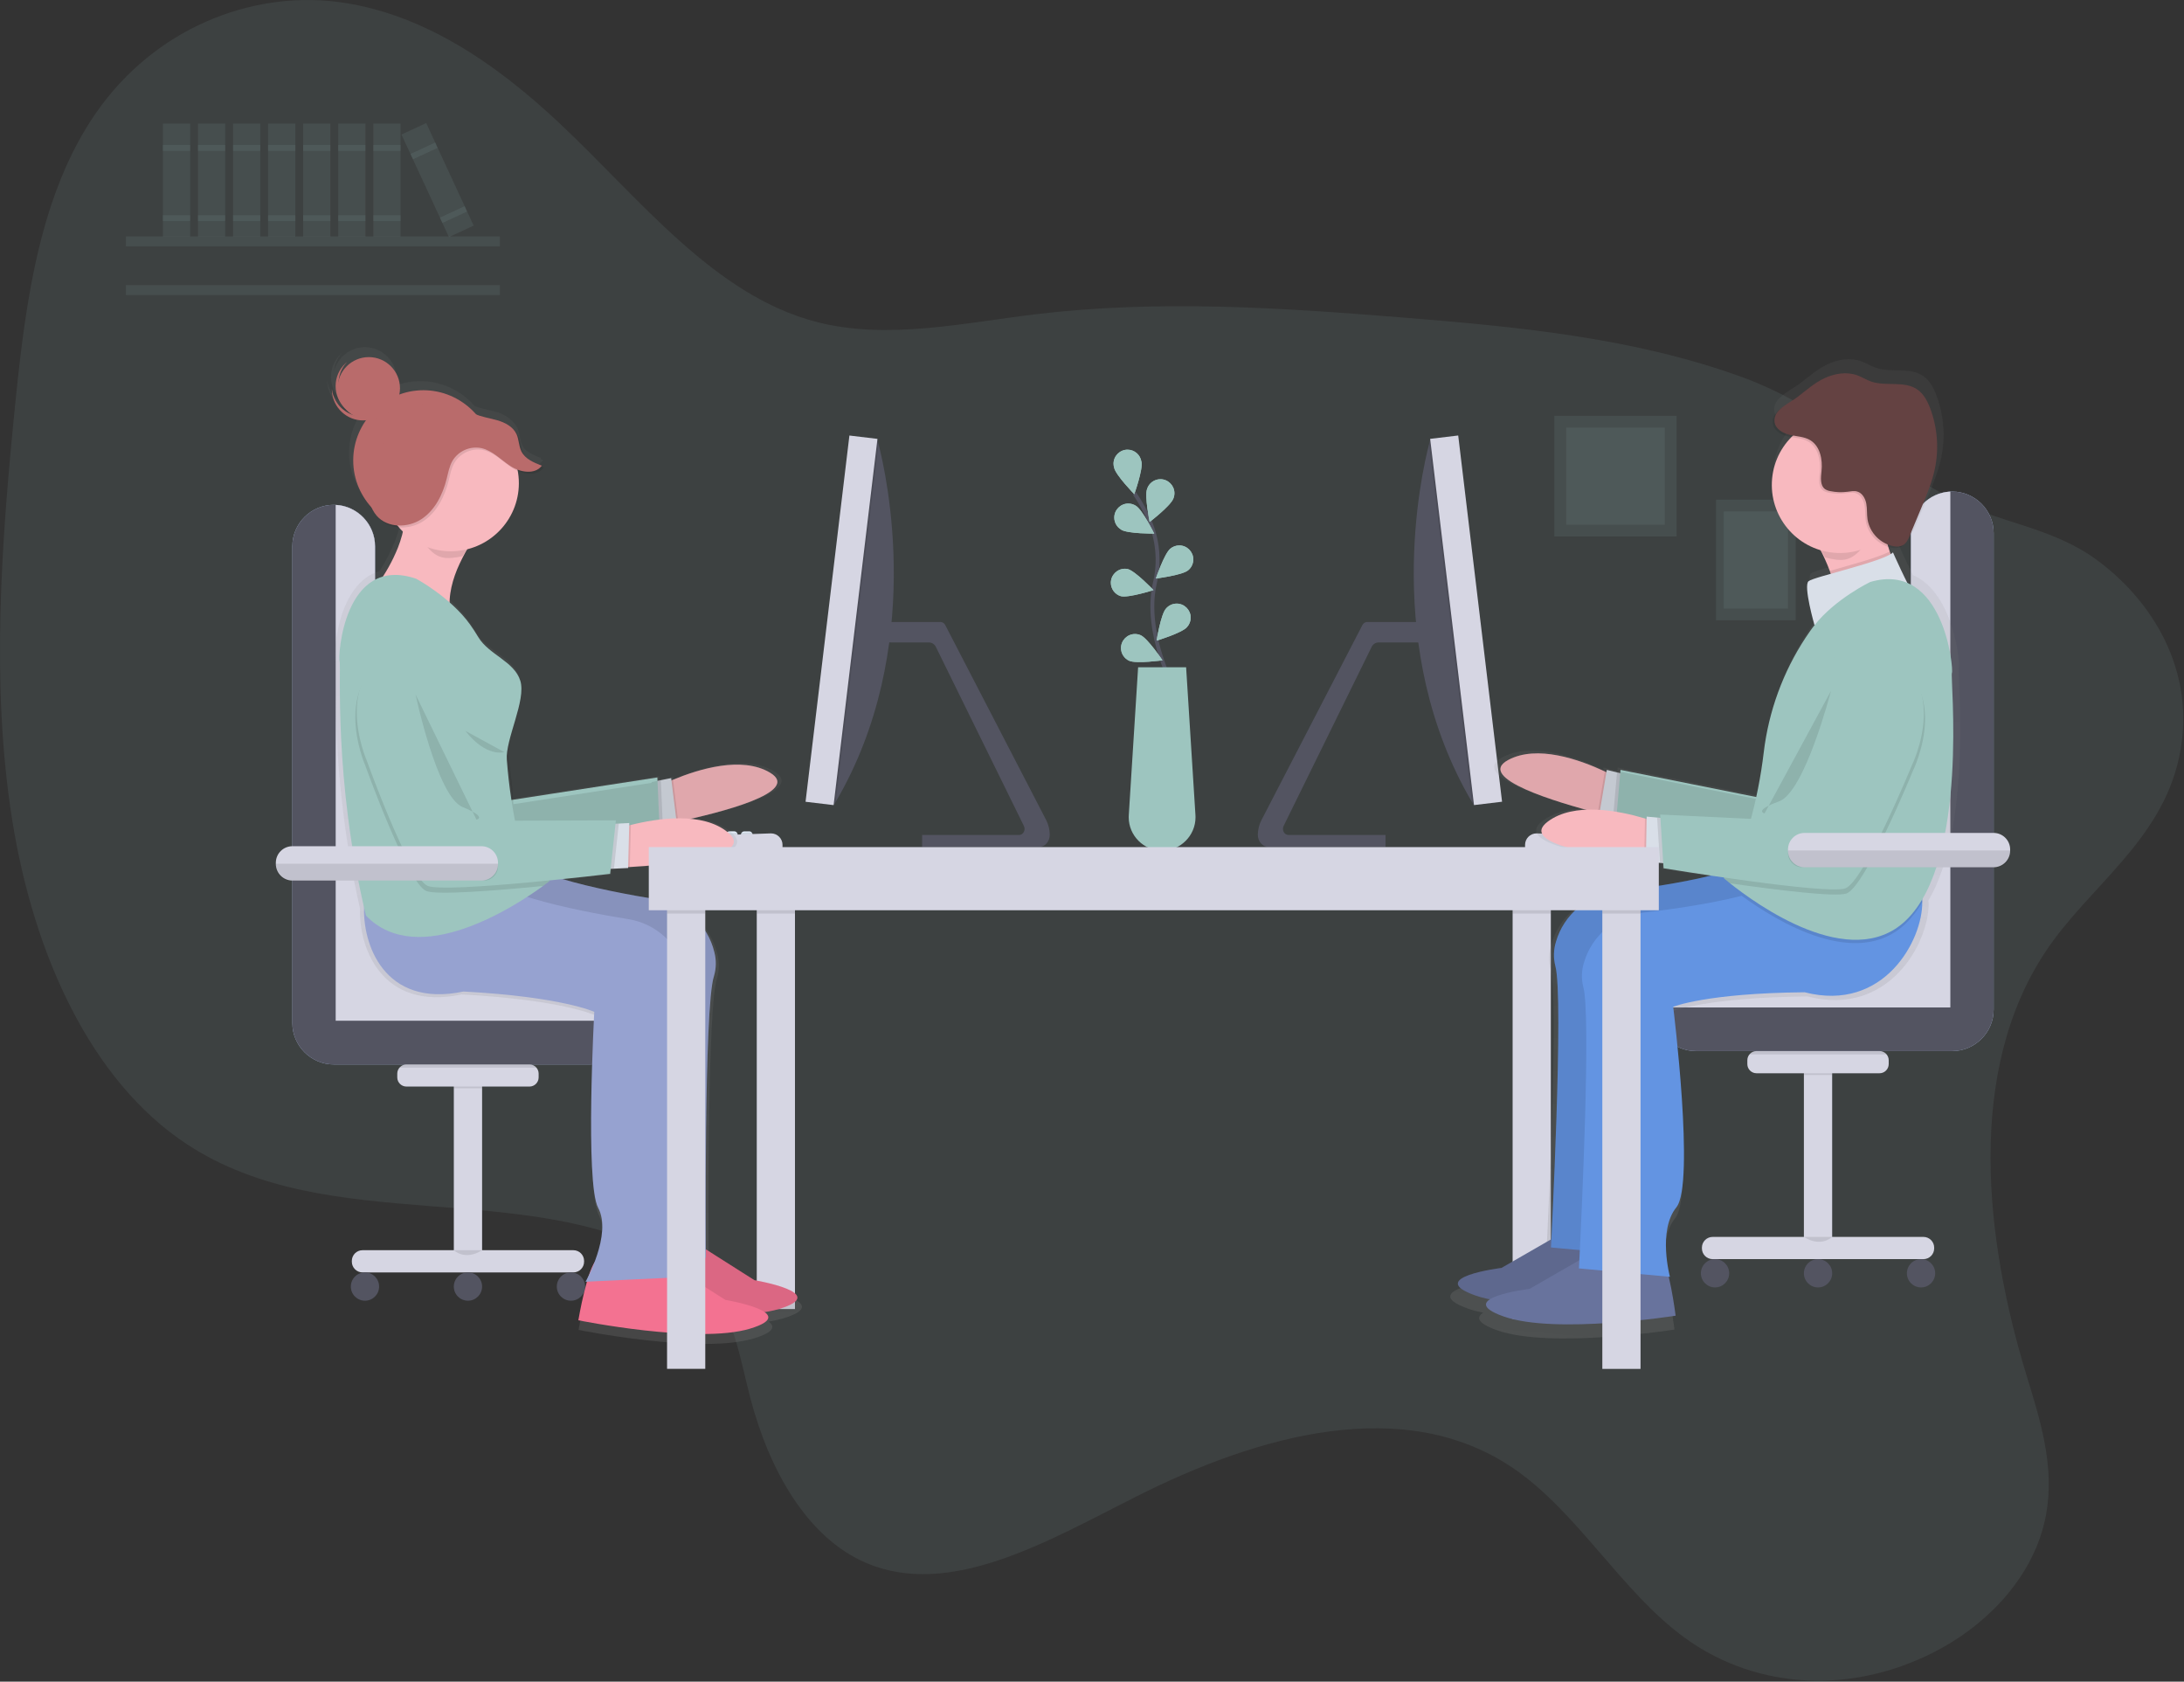 <?xml version="1.0" encoding="UTF-8" standalone="no"?><!DOCTYPE svg PUBLIC "-//W3C//DTD SVG 1.1//EN" "http://www.w3.org/Graphics/SVG/1.1/DTD/svg11.dtd"><svg width="100%" height="100%" viewBox="0 0 1121 863" version="1.1" xmlns="http://www.w3.org/2000/svg" xmlns:xlink="http://www.w3.org/1999/xlink" xml:space="preserve" xmlns:serif="http://www.serif.com/" style="fill-rule:evenodd;clip-rule:evenodd;stroke-miterlimit:10;"><rect x="0" y="0" width="1121" height="863" fill="#333333" stroke="none"/><path d="M1050,488.26c-41.29,62.11 -30.84,148.44 -10.05,216.82c7,22.89 14.91,47.08 10.21,72.38c-5.75,30.94 -29.19,54.77 -53.22,68.11c-43.79,24.33 -94.62,22.33 -132.33,-5.19c-32.59,-23.79 -54.74,-64.38 -88,-87c-55.59,-37.72 -129.82,-17.54 -193.92,14.88c-45.35,22.91 -95.14,52.13 -138.12,33.8c-30.24,-12.9 -49.84,-47.64 -59.58,-85.15c-4.7,-18.11 -7.78,-37.84 -17.8,-51.81c-6,-8.3 -14,-14 -22.29,-18.63c-75.71,-42.74 -175.6,-11.15 -248.85,-59.21c-49.43,-32.4 -78.84,-97.54 -89.82,-166.69c-10.98,-69.15 -5.57,-142.7 1.77,-215.08c5.21,-51.43 12.68,-106.45 41.37,-147.68c30.35,-43.61 79.58,-62.18 123,-56.95c43.42,5.23 81.6,31.13 114.83,62.4c41.53,39 79.37,88.46 132.1,102c35.91,9.25 74.61,0.57 112.35,-4c63.1,-7.55 125.63,-3.35 187.74,1.64c59.47,4.78 119.32,10.39 175.17,30.77c39.52,14.42 70.34,43.14 107.39,62.24c24.15,12.45 51.05,14.63 73.68,31c27.88,20.15 52.52,56.69 42.83,101.84c-9.21,42.99 -46.55,66.51 -68.46,99.51Z" style="fill:#9dc5bf;fill-opacity:0.1;fill-rule:nonzero;"/><rect x="880.8" y="256.42" width="40.89" height="61.9" style="fill:#9dc5bf;fill-opacity:0.1;"/><rect x="884.77" y="262.44" width="32.94" height="49.86" style="fill:#9dc5bf;fill-opacity:0.1;"/><rect x="797.8" y="213.42" width="62.8" height="61.9" style="fill:#9dc5bf;fill-opacity:0.1;"/><rect x="803.9" y="219.44" width="50.59" height="49.86" style="fill:#9dc5bf;fill-opacity:0.1;"/><rect x="64.62" y="121.32" width="191.95" height="5.11" style="fill:#9dc5bf;fill-opacity:0.1;"/><rect x="64.62" y="146.31" width="191.95" height="5.11" style="fill:#9dc5bf;fill-opacity:0.1;"/><rect x="388.43" y="452.63" width="19.61" height="219.14" style="fill:#d6d6e3;"/><path d="M980.84,475.64l0,-202.14c0.005,-11.654 9.596,-21.24 21.25,-21.24c11.639,0.022 21.205,9.601 21.21,21.24l0,244.64c0,11.657 -9.593,21.25 -21.25,21.25l-131.61,0c-11.657,0 -21.25,-9.593 -21.25,-21.25c0,-11.657 9.593,-21.25 21.25,-21.25l89.15,0c11.657,0 21.25,-9.593 21.25,-21.25Z" style="fill:#aebee1;fill-rule:nonzero;"/><path d="M980.84,475.64l0,-202.14c0.005,-11.654 9.596,-21.24 21.25,-21.24c11.639,0.022 21.205,9.601 21.21,21.24l0,244.64c0,11.657 -9.593,21.25 -21.25,21.25l-131.61,0c-11.657,0 -21.25,-9.593 -21.25,-21.25c0,-11.657 9.593,-21.25 21.25,-21.25l89.15,0c11.657,0 21.25,-9.593 21.25,-21.25Z" style="fill:#535461;fill-rule:nonzero;"/><path d="M849.22,517c0.602,-11.212 9.992,-20.11 21.22,-20.11l89.15,0c11.657,0 21.25,-9.593 21.25,-21.25l0,-202.14c-0.008,-11.278 8.965,-20.699 20.23,-21.24l0,264.74l-151.85,0Z" style="fill:#d6d6e3;fill-rule:nonzero;"/><path d="M192.5,482.46l0,-202.14c0,-11.639 -9.562,-21.223 -21.2,-21.25c-11.657,0 -21.25,9.593 -21.25,21.25l0,244.64c0,0.017 0,0.033 0,0.05c0,11.657 9.593,21.25 21.25,21.25l131.6,0c11.657,0 21.25,-9.593 21.25,-21.25c0,-11.657 -9.593,-21.25 -21.25,-21.25l-89.14,0c-0.003,0 -0.007,0 -0.01,0c-11.657,0 -21.25,-9.593 -21.25,-21.25c0,-0.017 0,-0.033 0,-0.05Z" style="fill:#aebee1;fill-rule:nonzero;"/><path d="M192.5,482.46l0,-202.14c0,-11.639 -9.562,-21.223 -21.2,-21.25c-11.657,0 -21.25,9.593 -21.25,21.25l0,244.64c0,0.017 0,0.033 0,0.05c0,11.657 9.593,21.25 21.25,21.25l131.6,0c11.657,0 21.25,-9.593 21.25,-21.25c0,-11.657 -9.593,-21.25 -21.25,-21.25l-89.14,0c-0.003,0 -0.007,0 -0.01,0c-11.657,0 -21.25,-9.593 -21.25,-21.25c0,-0.017 0,-0.033 0,-0.05Z" style="fill:#535461;fill-rule:nonzero;"/><path d="M324.12,523.82c-0.602,-11.212 -9.992,-20.11 -21.22,-20.11l-89.14,0c-0.003,0 -0.007,0 -0.01,0c-11.657,0 -21.25,-9.593 -21.25,-21.25c0,0 0,0 0,0l0,-202.14c-0.002,-11.26 -8.954,-20.664 -20.2,-21.22l0,264.72l151.82,0Z" style="fill:#d6d6e3;fill-rule:nonzero;"/><rect x="776.4" y="452.63" width="19.61" height="224.25" style="fill:#d6d6e3;"/><rect x="388.43" y="452.63" width="19.61" height="16.2" style="fill-opacity:0.1;"/><rect x="776.4" y="452.63" width="19.61" height="16.2" style="fill-opacity:0.1;"/><path d="M458.47,319.18c-0.313,3.453 -0.71,6.953 -1.19,10.5l-2.77,0l0,-10.5l3.96,0Z" style="fill-opacity:0.1;fill-rule:nonzero;"/><path d="M538.82,428.26c0.06,3.55 -2.5,6.46 -5.67,6.46l-59.85,0l0,-6.24l49.8,0c2.15,0 3.49,-2.6 2.41,-4.68l-45.16,-91.85c-0.65,-1.347 -2.004,-2.222 -3.5,-2.26l-22.34,0l0,-10.5l28.21,0c1.046,0.026 1.994,0.638 2.45,1.58l51.77,100c1.193,2.319 1.836,4.882 1.88,7.49Z" style="fill:#535461;fill-rule:nonzero;"/><path d="M428.9,411.6l-0.82,1.38l-7.67,-5.12l23.73,-182.47l6.11,0c0,0 0.25,0.84 0.66,2.44c4.09,15.77 24.18,105.08 -22.01,183.77Z" style="fill:#535461;fill-rule:nonzero;"/><path d="M450.9,227.83l-22,183.77l-0.82,1.38l-7.67,-5.12l23.73,-182.47l6.11,0c0,0 0.24,0.87 0.65,2.44Z" style="fill-opacity:0.1;fill-rule:nonzero;"/><path d="M435.981,223.502l-22.511,187.947l14.397,1.724l22.511,-187.947l-14.397,-1.724Z" style="fill:#d6d6e3;"/><path d="M364.13,428.33c-0.005,0.936 -0.774,1.705 -1.71,1.71l-2.56,0c-0.938,0 -1.71,-0.772 -1.71,-1.71c-0.008,-0.066 -0.008,-0.134 0,-0.2c0.105,-0.85 0.834,-1.496 1.69,-1.5l2.56,0c0.779,0.008 1.46,0.545 1.65,1.3c0.044,0.129 0.071,0.264 0.08,0.4Z" style="fill:#e3edf9;fill-rule:nonzero;"/><path d="M371.8,428.33c-0.005,0.936 -0.774,1.705 -1.71,1.71l-2.56,0c-0.938,0 -1.71,-0.772 -1.71,-1.71c0.001,-0.159 0.025,-0.317 0.07,-0.47c0.076,-0.277 0.224,-0.529 0.43,-0.73c0.316,-0.322 0.749,-0.502 1.2,-0.5l2.56,0c0.673,-0.003 1.288,0.389 1.57,1c0.097,0.221 0.148,0.459 0.15,0.7Z" style="fill:#e3edf9;fill-rule:nonzero;"/><path d="M378.62,428.33c-0.005,0.936 -0.774,1.705 -1.71,1.71l-2.56,0c-0.938,0 -1.71,-0.772 -1.71,-1.71c-0.004,-0.245 0.047,-0.488 0.15,-0.71c0.282,-0.601 0.886,-0.99 1.55,-1l2.56,0c0.003,0 0.007,0 0.01,0c0.933,0 1.7,0.767 1.7,1.7c0,0.003 0,0.007 0,0.01l0.01,0Z" style="fill:#e3edf9;fill-rule:nonzero;"/><path d="M386.3,428.33c-0.005,0.936 -0.774,1.705 -1.71,1.71l-2.56,0c-0.938,-0.001 -1.709,-0.772 -1.709,-1.71c0,-0.351 0.108,-0.693 0.309,-0.98l0.2,-0.22c0.316,-0.322 0.749,-0.502 1.2,-0.5l2.56,0c0.471,0.006 0.92,0.205 1.24,0.55c0.3,0.307 0.469,0.72 0.47,1.15Z" style="fill:#e3edf9;fill-rule:nonzero;"/><path d="M364.08,427.92c0.035,0.134 0.051,0.272 0.05,0.41c-0.005,0.936 -0.774,1.705 -1.71,1.71l-2.56,0c-0.938,0 -1.71,-0.772 -1.71,-1.71c-0.008,-0.066 -0.008,-0.134 0,-0.2l5.93,-0.21Z" style="fill-opacity:0.1;fill-rule:nonzero;"/><path d="M371.66,427.65c0.09,0.212 0.138,0.44 0.14,0.67c-0.005,0.936 -0.774,1.705 -1.71,1.71l-2.56,0c-0.938,0 -1.71,-0.772 -1.71,-1.71c0.001,-0.159 0.025,-0.317 0.07,-0.47l5.77,-0.2Z" style="fill-opacity:0.1;fill-rule:nonzero;"/><path d="M378.37,427.42c0.168,0.27 0.258,0.582 0.26,0.9c-0.005,0.936 -0.774,1.705 -1.71,1.71l-2.56,0c-0.938,0 -1.71,-0.772 -1.71,-1.71c-0.004,-0.245 0.047,-0.488 0.15,-0.71l5.57,-0.19Z" style="fill-opacity:0.1;fill-rule:nonzero;"/><path d="M386.3,428.33c-0.005,0.936 -0.774,1.705 -1.71,1.71l-2.56,0c-0.938,-0.001 -1.709,-0.772 -1.709,-1.71c0,-0.351 0.108,-0.693 0.309,-0.98l5.2,-0.18c0.303,0.31 0.472,0.727 0.47,1.16Z" style="fill-opacity:0.1;fill-rule:nonzero;"/><path d="M401.64,435.15l-49.45,0l0,-2.25c-0.001,-2.064 1.657,-3.78 3.72,-3.85l39.66,-1.37c0.067,-0.002 0.133,-0.003 0.2,-0.003c3.223,0 5.876,2.65 5.88,5.873l-0.01,1.6Z" style="fill:#d6d6e3;fill-rule:nonzero;"/><path d="M645.61,428.26c-0.06,3.55 2.5,6.46 5.67,6.46l59.88,0l0,-6.24l-49.86,0c-2.15,0 -3.49,-2.6 -2.41,-4.68l45.16,-91.85c0.65,-1.347 2.004,-2.222 3.5,-2.26l22.35,0l0,-10.5l-28.19,0c-1.03,0.039 -1.958,0.644 -2.41,1.57l-51.77,100c-1.208,2.319 -1.865,4.886 -1.92,7.5Z" style="fill:#535461;fill-rule:nonzero;"/><path d="M755.54,411.6l0.82,1.38l7.67,-5.12l-23.73,-182.47l-6.11,0c0,0 -0.25,0.84 -0.66,2.44c-4.1,15.77 -24.23,105.08 22.01,183.77Z" style="fill:#535461;fill-rule:nonzero;"/><path d="M733.53,227.83l22,183.77l0.82,1.38l7.67,-5.12l-23.72,-182.47l-6.11,0c0,0 -0.25,0.87 -0.66,2.44Z" style="fill-opacity:0.1;fill-rule:nonzero;"/><path d="M748.467,223.484l-14.397,1.724l22.511,187.947l14.397,-1.725l-22.511,-187.946Z" style="fill:#d6d6e3;"/><path d="M820.3,428.33c0.005,0.936 0.774,1.705 1.71,1.71l2.56,0c0.938,0 1.71,-0.772 1.71,-1.71c0.008,-0.066 0.008,-0.134 0,-0.2c-0.105,-0.85 -0.834,-1.496 -1.69,-1.5l-2.56,0c-0.779,0.008 -1.46,0.545 -1.65,1.3c-0.044,0.129 -0.071,0.264 -0.08,0.4Z" style="fill:#e3edf9;fill-rule:nonzero;"/><path d="M812.63,428.33c0.005,0.936 0.774,1.705 1.71,1.71l2.56,0c0.938,0 1.71,-0.772 1.71,-1.71c-0.001,-0.159 -0.025,-0.317 -0.07,-0.47c-0.076,-0.277 -0.224,-0.529 -0.43,-0.73c-0.316,-0.322 -0.749,-0.502 -1.2,-0.5l-2.61,0c-0.673,-0.003 -1.288,0.389 -1.57,1c-0.08,0.224 -0.114,0.462 -0.1,0.7Z" style="fill:#e3edf9;fill-rule:nonzero;"/><path d="M805.81,428.33c0.005,0.936 0.774,1.705 1.71,1.71l2.56,0c0.938,0 1.71,-0.772 1.71,-1.71c0.004,-0.245 -0.047,-0.488 -0.15,-0.71c-0.282,-0.601 -0.886,-0.99 -1.55,-1l-2.56,0c-0.003,0 -0.007,0 -0.01,0c-0.933,0 -1.7,0.767 -1.7,1.7c0,0.003 0,0.007 0,0.01l-0.01,0Z" style="fill:#e3edf9;fill-rule:nonzero;"/><path d="M798.13,428.33c0.005,0.936 0.774,1.705 1.71,1.71l2.56,0c0.938,-0.001 1.709,-0.772 1.709,-1.71c0,-0.351 -0.108,-0.693 -0.309,-0.98l-0.2,-0.22c-0.316,-0.322 -0.749,-0.502 -1.2,-0.5l-2.56,0c-0.471,0.006 -0.92,0.205 -1.24,0.55c-0.3,0.307 -0.469,0.72 -0.47,1.15Z" style="fill:#e3edf9;fill-rule:nonzero;"/><path d="M820.35,427.92c-0.035,0.134 -0.051,0.272 -0.05,0.41c0.005,0.936 0.774,1.705 1.71,1.71l2.56,0c0.938,0 1.71,-0.772 1.71,-1.71c0.008,-0.066 0.008,-0.134 0,-0.2l-5.93,-0.21Z" style="fill-opacity:0.1;fill-rule:nonzero;"/><path d="M812.77,427.65c-0.09,0.212 -0.138,0.44 -0.14,0.67c0.005,0.936 0.774,1.705 1.71,1.71l2.56,0c0.938,0 1.71,-0.772 1.71,-1.71c-0.001,-0.159 -0.025,-0.317 -0.07,-0.47l-5.77,-0.2Z" style="fill-opacity:0.1;fill-rule:nonzero;"/><path d="M806.06,427.42c-0.168,0.27 -0.258,0.582 -0.26,0.9c0.005,0.936 0.774,1.705 1.71,1.71l2.56,0c0.938,0 1.71,-0.772 1.71,-1.71c0.004,-0.245 -0.047,-0.488 -0.15,-0.71l-5.57,-0.19Z" style="fill-opacity:0.1;fill-rule:nonzero;"/><path d="M798.13,428.33c0.005,0.936 0.774,1.705 1.71,1.71l2.56,0c0.938,-0.001 1.709,-0.772 1.709,-1.71c0,-0.351 -0.108,-0.693 -0.309,-0.98l-5.2,-0.18c-0.303,0.31 -0.472,0.727 -0.47,1.16Z" style="fill-opacity:0.1;fill-rule:nonzero;"/><path d="M782.79,435.15l49.45,0l0,-2.25c0.001,-2.064 -1.657,-3.78 -3.72,-3.85l-39.66,-1.37c-0.067,-0.002 -0.133,-0.003 -0.2,-0.003c-3.223,0 -5.876,2.65 -5.88,5.873l0.01,1.6Z" style="fill:#d6d6e3;fill-rule:nonzero;"/><path d="M989.77,462.26c23.07,-39.13 14.71,-118.06 15.64,-119.57c0.83,-1.33 -2.35,-38.5 -23.55,-47.58c-3.83,-7.59 -7.6,-16.14 -7.6,-16.14c-0.371,0.348 -0.78,0.654 -1.22,0.91c-0.167,-0.453 -0.33,-0.913 -0.49,-1.38c-0.27,-0.79 -0.52,-1.6 -0.77,-2.41c0.594,0.19 1.198,0.343 1.81,0.46c1.616,0.395 3.319,0.243 4.84,-0.43c0.519,-0.278 0.988,-0.64 1.39,-1.07c1.67,-1.11 2.59,-3.11 3.37,-5l6.17,-14.78c2.78,-6.67 5.58,-13.38 7.06,-20.45c2.202,-10.638 1.349,-21.686 -2.46,-31.86c-1.46,-3.88 -3.48,-7.76 -6.91,-10.08c-6.87,-4.66 -16.43,-1.44 -24.28,-4.17c-2.58,-0.9 -4.91,-2.42 -7.49,-3.34c-5.57,-2 -11.86,-0.93 -17.22,1.56c-5.36,2.49 -9.7,6.45 -14.39,10c-2.31,1.77 -6,3.6 -8.72,6c-2.64,2.06 -4.67,4.55 -4.28,7.83c0.44,3.75 4.39,6 8.07,6.88c0.61,0.14 1.24,0.25 1.86,0.36c-6.648,6.735 -10.38,15.827 -10.38,25.29c0,15.889 10.519,29.986 25.75,34.51c1.877,3.524 3.501,7.176 4.86,10.93c0.18,0.513 0.357,1.03 0.53,1.55c-6.06,1.72 -10.8,3.15 -11.75,3.94c-2.87,2.38 3.14,23.22 3.14,23.22c-1.53,1.94 -3.09,4.15 -4.67,6.52c-11.981,18.198 -19.568,38.936 -22.16,60.57c-1,7.91 -2.3,16 -3.95,23.69l-71.67,-14.37l-0.15,1.77l-1.71,-0.42l-5.38,-1.33l-0.21,1.21l-0.82,-0.39c-13.33,-6.25 -35.79,-14.23 -51,-6c-16.05,8.64 18.59,20.12 40.82,26.23c-7.37,0.36 -14.42,2.13 -20,6.27c-16.12,12.08 29.47,18.37 51,20.6l0.87,0.09l0,0.46l7.46,0.69l1.75,0.16l0.17,2.66c0,0 10.68,1.75 24.95,3.87c-16.29,4.07 -36.42,6.89 -50.4,8.54c-14.82,1.74 -27.44,12.06 -31.42,26.45c-1.286,4.126 -1.411,8.528 -0.36,12.72c4.16,14.53 -0.92,121.42 -2.07,144.44l-26.35,15.17c0,0 -41,5 -13.69,14.61c2.461,0.84 4.977,1.508 7.53,2c-3.6,2.32 -3.29,5.35 7.32,9.07c27.33,9.58 90.86,-0.42 90.86,-0.42c0,0 -1.39,-11.26 -3.65,-20.62l0.7,0.06c0,0 -6.56,-24.41 3.39,-36.72c9.95,-12.31 -1.67,-106 -1.67,-106c0,0 17.42,-7.21 69.49,-7.68c42,10.78 62.47,-27.81 62.18,-47.76c-0.09,-0.45 -0.11,-0.91 -0.14,-1.32Z" style="fill:url(#_Linear1);fill-rule:nonzero;"/><path d="M834.55,401.62l-4.45,18c0,0 -4,-0.9 -10,-2.44c-20.32,-5.26 -63.18,-17.89 -46,-27.16c14.81,-8 36.62,-0.22 49.57,5.85c4.74,2.23 8.3,4.23 9.89,5.17c0.67,0.38 0.99,0.58 0.99,0.58Z" style="fill:#f8b9bf;fill-rule:nonzero;"/><path d="M833.3,406.7l-3.2,13c0,0 -4,-0.9 -10,-2.44l3.61,-21.31c4.74,2.23 8.3,4.23 9.89,5.17l-0.3,5.58Z" style="fill-opacity:0.1;fill-rule:nonzero;"/><path d="M833.31,420.93l-12.42,-3.07l3.86,-22.76l9.93,2.45l-1.37,23.38Z" style="fill:#d9dfe8;fill-rule:nonzero;"/><path d="M833.31,420.93l-5.36,-1.32l2.02,-23.22l4.71,1.16l-1.37,23.38Z" style="fill-opacity:0.1;fill-rule:nonzero;"/><path d="M953.15,326.66c0,0 -23.85,-13.78 -34.45,25.75c-10.6,39.53 -11.6,57.74 -11.6,57.74l-75.32,-15.06l-2.39,27.51c0,0 80.53,26 90.66,24.11c10.13,-1.89 43,-57 43,-57c0,0 29.88,-42.71 -9.9,-63.05Z" style="fill:#9dc5bf;fill-rule:nonzero;"/><g><g opacity="0.1"><path d="M834.55,401.62l-4.45,18c0,0 -4,-0.9 -10,-2.44c-20.32,-5.26 -63.18,-17.89 -46,-27.16c14.81,-8 36.62,-0.22 49.57,5.85c4.74,2.23 8.3,4.23 9.89,5.17c0.67,0.38 0.99,0.58 0.99,0.58Z" style="fill-rule:nonzero;"/><path d="M833.3,406.7l-3.2,13c0,0 -4,-0.9 -10,-2.44l3.61,-21.31c4.74,2.23 8.3,4.23 9.89,5.17l-0.3,5.58Z" style="fill-opacity:0.1;fill-rule:nonzero;"/><path d="M833.31,420.93l-12.42,-3.07l3.86,-22.76l9.93,2.45l-1.37,23.38Z" style="fill-rule:nonzero;"/><path d="M833.31,420.93l-5.36,-1.32l2.02,-23.22l4.71,1.16l-1.37,23.38Z" style="fill-opacity:0.1;fill-rule:nonzero;"/><path d="M953.15,327.66c0,0 -23.85,-13.78 -34.45,25.75c-10.6,39.53 -11.6,57.74 -11.6,57.74l-75.32,-15.06l-2.39,27.51c0,0 80.53,26 90.66,24.11c10.13,-1.89 43,-57 43,-57c0,0 29.88,-42.71 -9.9,-63.05Z" style="fill-rule:nonzero;"/></g></g><path d="M801.45,632.96l-30.75,17.71c0,0 -39.84,4.88 -13.3,14.18c26.54,9.3 88.24,-0.41 88.24,-0.41c0,0 -3.43,-27.72 -8.21,-31.59c-4.78,-3.87 -35.98,0.11 -35.98,0.11Z" style="fill:#68739d;fill-rule:nonzero;"/><path d="M921.3,434.26c0,0 -15.3,8 -42.48,14.91c-15.93,4 -35.87,6.84 -49.65,8.46c-14.398,1.567 -26.488,11.72 -30.52,25.63c-1.258,4.022 -1.379,8.314 -0.35,12.4c4.53,15.83 -2.23,144.51 -2.23,144.51l46.7,4.32c0,0 -6.37,-23.71 3.3,-35.66c9.67,-11.95 -1.62,-102.91 -1.62,-102.91c0,0 16.92,-7 67.48,-7.46c46.84,12 66.14,-39.27 58.91,-53.64c-7.23,-14.37 -49.54,-10.56 -49.54,-10.56Z" style="fill:#6394e2;fill-rule:nonzero;"/><g><g opacity="0.1"><path d="M801.45,632.96l-30.75,17.71c0,0 -39.84,4.88 -13.3,14.18c26.54,9.3 88.24,-0.41 88.24,-0.41c0,0 -3.43,-27.72 -8.21,-31.59c-4.78,-3.87 -35.98,0.11 -35.98,0.11Z" style="fill-rule:nonzero;"/><path d="M921.3,434.26c0,0 -15.3,8 -42.48,14.91c-15.93,4 -35.87,6.84 -49.65,8.46c-14.398,1.567 -26.488,11.72 -30.52,25.63c-1.258,4.022 -1.379,8.314 -0.35,12.4c4.53,15.83 -2.23,144.51 -2.23,144.51l46.7,4.32c0,0 -6.37,-23.71 3.3,-35.66c9.67,-11.95 -1.62,-102.91 -1.62,-102.91c0,0 16.92,-7 67.48,-7.46c46.84,12 66.14,-39.27 58.91,-53.64c-7.23,-14.37 -49.54,-10.56 -49.54,-10.56Z" style="fill-rule:nonzero;"/></g></g><path d="M815.87,643.71l-30.75,17.71c0,0 -39.82,4.84 -13.3,14.18c26.52,9.34 88.24,-0.41 88.24,-0.41c0,0 -3.43,-27.72 -8.21,-31.59c-4.78,-3.87 -35.98,0.11 -35.98,0.11Z" style="fill:#68739d;fill-rule:nonzero;"/><path d="M926.3,509.21c-50.56,0.46 -67.48,7.46 -67.48,7.46c0,0 11.29,91 1.62,102.91c-9.67,11.91 -3.3,35.66 -3.3,35.66l-46.7,-4.32c0,0 0.08,-1.52 0.21,-4.24c1.12,-22.36 6.05,-126.16 2,-140.27c-1.022,-4.073 -0.901,-8.351 0.35,-12.36c4.013,-13.929 16.101,-24.108 30.51,-25.69c13.77,-1.61 33.71,-4.41 49.64,-8.46l0.78,-0.2c26.7,-6.86 41.7,-14.71 41.7,-14.71c0,0 42.31,-3.8 49.54,10.57c1.02,2.279 1.525,4.754 1.48,7.25c0.36,19.39 -19.54,56.87 -60.35,46.4Z" style="fill:#6394e2;fill-rule:nonzero;"/><path d="M855.87,424.05l-1.71,18.5c0,0 -4.11,-0.29 -10.22,-0.93c-20.87,-2.17 -65.14,-8.27 -49.49,-20c13.46,-10.08 36.18,-5.68 49.89,-1.6c5,1.5 8.84,2.95 10.55,3.64c0.63,0.24 0.98,0.39 0.98,0.39Z" style="fill:#f8b9bf;fill-rule:nonzero;"/><path d="M980.08,303.1c0,0 -6.26,4.9 -13.91,10.28c-8.39,1.9 -18.13,3.47 -25.15,4.49c2.51,-8 1,-17 -1.83,-24.89c-3.079,-8.245 -7.303,-16.014 -12.55,-23.08l42.32,-13.21c-3.32,8.41 -1.82,18 1,26.34c2.49,7.1 5.892,13.847 10.12,20.07Z" style="fill:#f8b9bf;fill-rule:nonzero;"/><path d="M855.39,429.26l-1.23,13.29c0,0 -4.11,-0.29 -10.22,-0.93l0.4,-21.61c5,1.5 8.84,2.95 10.55,3.64l0.5,5.61Z" style="fill-opacity:0.1;fill-rule:nonzero;"/><path d="M857.52,443.33l-12.74,-1.18l0.42,-23.08l10.19,0.94l2.13,23.32Z" style="fill:#d9dfe8;fill-rule:nonzero;"/><path d="M980.08,303.1c0,0 -6.26,4.9 -13.91,10.28c-8.39,1.9 -18.13,3.47 -25.15,4.49c2.51,-8 1,-17 -1.83,-24.89c10.34,-3 25.13,-6.88 30.78,-10c2.483,7.117 5.881,13.88 10.11,20.12Z" style="fill-opacity:0.1;fill-rule:nonzero;"/><path d="M971.62,283.48c0,0 7.08,16.07 11.54,23.33c4.46,7.26 -51.82,14 -51.82,14c0,0 -5.84,-20.23 -3.05,-22.55c2.79,-2.32 38.62,-10.08 43.33,-14.78Z" style="fill:#d9dfe8;fill-rule:nonzero;"/><path d="M986.73,462.82c-2.368,4.176 -5.317,7.994 -8.76,11.34c-24.86,23.62 -65.61,-1 -84,-14.46c26.7,-6.86 41.7,-14.71 41.7,-14.71c0,0 42.31,-3.8 49.54,10.57c1.035,2.279 1.554,4.758 1.52,7.26Z" style="fill-opacity:0.1;fill-rule:nonzero;"/><path d="M978.13,472.47c-28.26,26.84 -77,-8.7 -90.14,-19.17c-2.13,-1.7 -3.32,-2.75 -3.32,-2.75c5.19,-4.86 9.75,-15.16 13.36,-27.76c3.365,-12.055 5.795,-24.351 7.27,-36.78c2.516,-21.012 9.884,-41.154 21.52,-58.83c1.53,-2.3 3,-4.45 4.53,-6.33c10.67,-13.57 28.6,-22.19 28.6,-22.19c37.84,-11.06 42.93,45.07 41.92,46.69c-1.01,1.62 9.11,95.91 -23.74,127.12Z" style="fill:#9dc5bf;fill-rule:nonzero;"/><path d="M981.79,395.74c0,0 -24.33,59.4 -34.06,62.79c-5.57,1.93 -35.32,-1.73 -59.74,-5.22c-2.13,-1.7 -3.32,-2.75 -3.32,-2.75c5.19,-4.86 9.75,-15.16 13.36,-27.76l31.45,1.5c0,0 -1.75,-18.14 2.87,-58.82c4.62,-40.68 30.23,-30.6 30.23,-30.6c42.37,14.19 19.21,60.86 19.21,60.86Z" style="fill-opacity:0.1;fill-rule:nonzero;"/><path d="M857.52,443.33l-5.5,-0.51l-1.46,-23.25l4.83,0.44l2.13,23.32Z" style="fill-opacity:0.1;fill-rule:nonzero;"/><path d="M961.97,332.26c0,0 -25.61,-10.07 -30.23,30.6c-4.62,40.67 -2.87,58.82 -2.87,58.82l-76.73,-3.67l1.73,27.56c0,0 83.51,13.71 93.24,10.33c9.73,-3.38 34.06,-62.79 34.06,-62.79c0,0 23.13,-46.67 -19.2,-60.85Z" style="fill:#9dc5bf;fill-rule:nonzero;"/><path d="M963.69,272.04c-1.12,-6.08 5.23,-6 7.51,-11.72l-42.32,13.21c2.938,3.944 5.559,8.113 7.84,12.47c2.196,0.652 4.45,1.087 6.73,1.3c10.09,0.96 13.24,-8.97 20.24,-15.26Z" style="fill-opacity:0.1;fill-rule:nonzero;"/><path d="M909.585,245.623c1.775,-19.213 18.815,-33.37 38.028,-31.594c19.213,1.775 33.371,18.815 31.595,38.028c-1.776,19.213 -18.816,33.37 -38.029,31.595c-19.213,-1.776 -33.37,-18.816 -31.594,-38.029Z" style="fill:#f8b9bf;"/><path d="M909.9,217.26c0.43,3.64 4.27,5.86 7.84,6.68c3.57,0.82 7.44,0.86 10.57,2.77c5,3.08 6.35,9.92 5.72,15.8c-0.35,3.32 -0.85,7.39 1.87,9.32c0.854,0.523 1.808,0.864 2.8,1c2.837,0.574 5.75,0.676 8.62,0.3c1.68,-0.22 3.41,-0.6 5,-0.13c2.62,0.76 4.17,3.52 4.68,6.19c0.51,2.67 0.23,5.45 0.64,8.14c1.167,6.88 6.48,12.36 13.32,13.74c1.57,0.382 3.223,0.234 4.7,-0.42c1.9,-1 2.87,-3.13 3.69,-5.12l6,-14.36c2.7,-6.47 5.42,-13 6.86,-19.86c2.138,-10.331 1.309,-21.06 -2.39,-30.94c-1.42,-3.76 -3.38,-7.53 -6.71,-9.79c-6.67,-4.53 -16,-1.4 -23.58,-4c-2.51,-0.87 -4.77,-2.35 -7.27,-3.24c-5.41,-1.93 -11.52,-0.91 -16.73,1.52c-5.21,2.43 -9.42,6.26 -14,9.75c-3.97,3.09 -12.38,6.36 -11.63,12.65Z" style="fill-opacity:0.1;fill-rule:nonzero;"/><path d="M910.82,216.49c0.43,3.64 4.27,5.86 7.84,6.68c3.57,0.82 7.44,0.86 10.57,2.77c5,3.08 6.35,9.92 5.72,15.8c-0.35,3.32 -0.85,7.39 1.87,9.32c0.854,0.523 1.808,0.864 2.8,1c2.837,0.574 5.75,0.676 8.62,0.3c1.68,-0.22 3.41,-0.6 5,-0.13c2.62,0.76 4.17,3.52 4.68,6.19c0.51,2.67 0.23,5.45 0.64,8.14c1.167,6.88 6.48,12.36 13.32,13.74c1.57,0.382 3.223,0.234 4.7,-0.42c1.9,-1 2.87,-3.13 3.69,-5.12l6,-14.36c2.7,-6.47 5.42,-13 6.86,-19.86c2.138,-10.331 1.309,-21.06 -2.39,-30.94c-1.42,-3.76 -3.38,-7.53 -6.71,-9.79c-6.67,-4.53 -16,-1.4 -23.58,-4c-2.51,-0.87 -4.77,-2.35 -7.27,-3.24c-5.41,-1.93 -11.52,-0.91 -16.73,1.52c-5.21,2.43 -9.42,6.26 -14,9.75c-3.96,3.09 -12.37,6.36 -11.63,12.65Z" style="fill:#644242;fill-rule:nonzero;"/><path d="M939.78,354.6c0,0 -13.35,51.86 -26.64,56.66c-13.29,4.8 -7.42,6.16 -7.42,6.16" style="fill-opacity:0.1;fill-rule:nonzero;"/><rect x="925.9" y="544.58" width="14.51" height="95.37" style="fill:#d6d6e3;"/><rect x="925.9" y="544.58" width="14.51" height="7.07" style="fill-opacity:0.1;"/><path d="M896.87,544.08l0,2c0,2.573 2.117,4.69 4.69,4.69l63.18,0c2.573,0 4.69,-2.117 4.69,-4.69l0,-2c0,-2.573 -2.117,-4.69 -4.69,-4.69l-63.18,0c-2.573,0 -4.69,2.117 -4.69,4.69Z" style="fill:#d6d6e3;fill-rule:nonzero;"/><path d="M897.95,541.1l70.41,0c-0.888,-1.084 -2.219,-1.712 -3.62,-1.71l-63.18,0c-1.398,0.001 -2.724,0.629 -3.61,1.71Z" style="fill-opacity:0.1;fill-rule:nonzero;"/><path d="M992.77,640.26c0,-3.036 -2.464,-5.5 -5.5,-5.5l-108.21,0c-3.036,0 -5.5,2.464 -5.5,5.5l0,0.4c0,3.036 2.464,5.5 5.5,5.5l108.21,0c3.036,0 5.5,-2.464 5.5,-5.5l0,-0.4Z" style="fill:#d6d6e3;"/><circle cx="986.03" cy="653.42" r="7.26" style="fill:#535461;"/><circle cx="880.29" cy="653.42" r="7.26" style="fill:#535461;"/><circle cx="933.16" cy="653.42" r="7.26" style="fill:#535461;"/><path d="M1031.77,435.94c0,-4.691 -3.809,-8.5 -8.5,-8.5l-97.03,0c-4.691,0 -8.5,3.809 -8.5,8.5l0,0.62c0,4.691 3.809,8.5 8.5,8.5l97.03,0c4.691,0 8.5,-3.809 8.5,-8.5l0,-0.62Z" style="fill:#d6d6e3;"/><path d="M940.41,634.76c0,0 -5.7,5.63 -14.51,0" style="fill-opacity:0.1;fill-rule:nonzero;"/><path d="M1031.77,436.43l0,1.39c0,3.977 -3.273,7.25 -7.25,7.25l-99.53,0c-3.977,0 -7.25,-3.273 -7.25,-7.25l0,-1.39l114.03,0Z" style="fill-opacity:0.1;fill-rule:nonzero;"/><rect x="822.44" y="452.63" width="19.61" height="249.86" style="fill:#d6d6e3;"/><rect x="822.44" y="452.63" width="19.61" height="16.2" style="fill-opacity:0.1;"/><rect x="232.94" y="551.4" width="14.51" height="95.37" style="fill:#d6d6e3;"/><rect x="232.94" y="551.4" width="14.51" height="7.07" style="fill-opacity:0.1;"/><path d="M276.47,550.91l0,2c0,2.573 -2.117,4.69 -4.69,4.69l-63.18,0c-2.573,0 -4.69,-2.117 -4.69,-4.69l0,-2c0.022,-2.558 2.132,-4.65 4.69,-4.65l63.18,0c2.573,0 4.69,2.117 4.69,4.69l0,-0.04Z" style="fill:#d6d6e3;fill-rule:nonzero;"/><path d="M275.4,547.92l-70.42,0c0.898,-1.065 2.227,-1.675 3.62,-1.66l63.18,0c1.393,-0.015 2.722,0.595 3.62,1.66Z" style="fill-opacity:0.1;fill-rule:nonzero;"/><path d="M299.8,647.08c0,-3.036 -2.464,-5.5 -5.5,-5.5l-108.21,0c-3.036,0 -5.5,2.464 -5.5,5.5l0,0.4c0,3.036 2.464,5.5 5.5,5.5l108.21,0c3.036,0 5.5,-2.464 5.5,-5.5l0,-0.4Z" style="fill:#d6d6e3;"/><circle cx="187.33" cy="660.24" r="7.26" style="fill:#535461;"/><circle cx="293.06" cy="660.24" r="7.26" style="fill:#535461;"/><circle cx="240.19" cy="660.24" r="7.26" style="fill:#535461;"/><path d="M232.94,641.58c0,0 5.7,5.63 14.51,0" style="fill-opacity:0.1;fill-rule:nonzero;"/><path d="M603.11,354.48c0,0 -16.28,-29.59 -10.33,-55.31c2.563,-10.77 1.562,-22.086 -2.85,-32.24c-2.119,-4.803 -4.673,-9.402 -7.63,-13.74" style="fill:none;stroke:#535461;stroke-width:2px;"/><path d="M585.91,236.95c0.85,3.88 -3.7,16.67 -3.7,16.67c0,0 -9.49,-9.7 -10.35,-13.58c-0.205,-0.677 -0.31,-1.38 -0.31,-2.088c0,-3.944 3.246,-7.19 7.19,-7.19c3.568,0 6.623,2.655 7.12,6.188l0.05,0Z" style="fill:#9dc5bf;fill-rule:nonzero;"/><path d="M602.24,255.88c-1.39,3.72 -12.16,12 -12.16,12c0,0 -2.7,-13.3 -1.3,-17c0.961,-2.953 3.732,-4.965 6.837,-4.965c3.944,0 7.19,3.246 7.19,7.19c0,0.953 -0.189,1.896 -0.557,2.775l-0.01,0Z" style="fill:#9dc5bf;fill-rule:nonzero;"/><path d="M609.8,292.7c-3.08,2.51 -16.55,4.2 -16.55,4.2c0,0 4.39,-12.84 7.47,-15.35c1.29,-1.069 2.913,-1.654 4.588,-1.654c3.945,0 7.19,3.245 7.19,7.19c0,2.182 -0.994,4.25 -2.698,5.614Z" style="fill:#9dc5bf;fill-rule:nonzero;"/><path d="M609.25,321.84c-2.61,3 -15.6,6.94 -15.6,6.94c0,0 2.15,-13.4 4.76,-16.39c1.365,-1.664 3.407,-2.631 5.559,-2.631c3.945,0 7.19,3.246 7.19,7.19c0,1.814 -0.686,3.562 -1.919,4.891l0.01,0Z" style="fill:#9dc5bf;fill-rule:nonzero;"/><path d="M575.5,271.85c3.38,2.09 16.95,2 16.95,2c0,0 -6,-12.17 -9.38,-14.26c-1.173,-0.771 -2.546,-1.182 -3.95,-1.182c-3.945,0 -7.19,3.245 -7.19,7.19c0,2.555 1.362,4.926 3.57,6.212l0,0.04Z" style="fill:#9dc5bf;fill-rule:nonzero;"/><path d="M575.3,305.95c3.85,1 16.78,-3.12 16.78,-3.12c0,0 -9.37,-9.82 -13.22,-10.8c-0.492,-0.105 -0.993,-0.157 -1.496,-0.157c-3.944,0 -7.19,3.245 -7.19,7.19c0,3.167 2.093,5.978 5.126,6.887Z" style="fill:#9dc5bf;fill-rule:nonzero;"/><path d="M579.63,339.11c3.62,1.62 17.07,-0.24 17.07,-0.24c0,0 -7.58,-11.26 -11.2,-12.88c-0.923,-0.413 -1.924,-0.626 -2.935,-0.626c-3.945,0 -7.191,3.246 -7.191,7.191c0,2.831 1.672,5.41 4.256,6.565l0,-0.01Z" style="fill:#9dc5bf;fill-rule:nonzero;"/><path d="M585.91,236.95c0.85,3.88 -3.7,16.67 -3.7,16.67c0,0 -9.49,-9.7 -10.35,-13.58c-0.205,-0.677 -0.31,-1.38 -0.31,-2.088c0,-3.944 3.246,-7.19 7.19,-7.19c3.568,0 6.623,2.655 7.12,6.188l0.05,0Z" style="fill:#9dc5bf;fill-rule:nonzero;"/><path d="M602.24,255.88c-1.39,3.72 -12.16,12 -12.16,12c0,0 -2.7,-13.3 -1.3,-17c0.961,-2.953 3.732,-4.965 6.837,-4.965c3.944,0 7.19,3.246 7.19,7.19c0,0.953 -0.189,1.896 -0.557,2.775l-0.01,0Z" style="fill:#9dc5bf;fill-rule:nonzero;"/><path d="M609.8,292.7c-3.08,2.51 -16.55,4.2 -16.55,4.2c0,0 4.39,-12.84 7.47,-15.35c1.29,-1.069 2.913,-1.654 4.588,-1.654c3.945,0 7.19,3.245 7.19,7.19c0,2.182 -0.994,4.25 -2.698,5.614Z" style="fill:#9dc5bf;fill-rule:nonzero;"/><path d="M609.25,321.84c-2.61,3 -15.6,6.94 -15.6,6.94c0,0 2.15,-13.4 4.76,-16.39c1.365,-1.664 3.407,-2.631 5.559,-2.631c3.945,0 7.19,3.246 7.19,7.19c0,1.814 -0.686,3.562 -1.919,4.891l0.01,0Z" style="fill:#9dc5bf;fill-rule:nonzero;"/><path d="M575.5,271.85c3.38,2.09 16.95,2 16.95,2c0,0 -6,-12.17 -9.38,-14.26c-1.173,-0.771 -2.546,-1.182 -3.95,-1.182c-3.945,0 -7.19,3.245 -7.19,7.19c0,2.555 1.362,4.926 3.57,6.212l0,0.04Z" style="fill:#9dc5bf;fill-rule:nonzero;"/><path d="M575.3,305.95c3.85,1 16.78,-3.12 16.78,-3.12c0,0 -9.37,-9.82 -13.22,-10.8c-0.492,-0.105 -0.993,-0.157 -1.496,-0.157c-3.944,0 -7.19,3.245 -7.19,7.19c0,3.167 2.093,5.978 5.126,6.887Z" style="fill:#9dc5bf;fill-rule:nonzero;"/><path d="M579.63,339.11c3.62,1.62 17.07,-0.24 17.07,-0.24c0,0 -7.58,-11.26 -11.2,-12.88c-0.923,-0.413 -1.924,-0.626 -2.935,-0.626c-3.945,0 -7.191,3.246 -7.191,7.191c0,2.831 1.672,5.41 4.256,6.565l0,-0.01Z" style="fill:#9dc5bf;fill-rule:nonzero;"/><path d="M596.49,436.55c-0.001,0 -0.003,0 -0.004,0c-9.403,0 -17.14,-7.737 -17.14,-17.14c0,-0.36 0.011,-0.72 0.034,-1.08l4.79,-75.9l24.64,0l4.79,75.9c0.023,0.36 0.034,0.72 0.034,1.08c0,9.403 -7.737,17.14 -17.14,17.14c-0.001,0 -0.003,0 -0.004,0Z" style="fill:#9dc5bf;fill-rule:nonzero;"/><rect x="83.6" y="63.42" width="14" height="58" style="fill:#9dc5bf;fill-opacity:0.1;"/><rect x="101.6" y="63.42" width="14" height="58" style="fill:#9dc5bf;fill-opacity:0.1;"/><rect x="119.6" y="63.42" width="14" height="58" style="fill:#9dc5bf;fill-opacity:0.1;"/><rect x="137.6" y="63.42" width="14" height="58" style="fill:#9dc5bf;fill-opacity:0.1;"/><rect x="173.6" y="63.42" width="14" height="58" style="fill:#9dc5bf;fill-opacity:0.1;"/><rect x="191.6" y="63.42" width="14" height="58" style="fill:#9dc5bf;fill-opacity:0.1;"/><rect x="83.6" y="74.42" width="14" height="3" style="fill:#9dc5bf;fill-opacity:0.1;"/><rect x="83.6" y="110.42" width="14" height="3" style="fill:#9dc5bf;fill-opacity:0.1;"/><rect x="101.6" y="74.42" width="14" height="3" style="fill:#9dc5bf;fill-opacity:0.1;"/><rect x="101.6" y="110.42" width="14" height="3" style="fill:#9dc5bf;fill-opacity:0.1;"/><rect x="119.6" y="74.42" width="14" height="3" style="fill:#9dc5bf;fill-opacity:0.1;"/><rect x="119.6" y="110.42" width="14" height="3" style="fill:#9dc5bf;fill-opacity:0.1;"/><rect x="137.6" y="74.42" width="14" height="3" style="fill:#9dc5bf;fill-opacity:0.1;"/><rect x="137.6" y="110.42" width="14" height="3" style="fill:#9dc5bf;fill-opacity:0.1;"/><rect x="155.6" y="74.42" width="14" height="3" style="fill:#9dc5bf;fill-opacity:0.1;"/><rect x="155.6" y="110.42" width="14" height="3" style="fill:#9dc5bf;fill-opacity:0.1;"/><rect x="173.6" y="74.42" width="14" height="3" style="fill:#9dc5bf;fill-opacity:0.1;"/><rect x="173.6" y="110.42" width="14" height="3" style="fill:#9dc5bf;fill-opacity:0.1;"/><rect x="191.6" y="74.42" width="14" height="3" style="fill:#9dc5bf;fill-opacity:0.1;"/><rect x="191.6" y="110.42" width="14" height="3" style="fill:#9dc5bf;fill-opacity:0.1;"/><rect x="155.6" y="63.42" width="14" height="58" style="fill:#9dc5bf;fill-opacity:0.1;"/><path d="M218.766,63.154l-12.705,5.881l24.365,52.634l12.705,-5.881l-24.365,-52.634Z" style="fill:#9dc5bf;fill-opacity:0.1;"/><path d="M223.391,73.146l-12.705,5.881l1.26,2.722l12.705,-5.881l-1.26,-2.722Z" style="fill:#9dc5bf;fill-opacity:0.1;"/><path d="M238.506,105.812l-12.705,5.881l1.26,2.722l12.705,-5.881l-1.26,-2.722Z" style="fill:#9dc5bf;fill-opacity:0.1;"/><path d="M389.14,661.47l-25.41,-16.21c-0.13,-22.83 -0.49,-128.82 4.26,-143c1.225,-4.105 1.294,-8.469 0.2,-12.61c-3.3,-14.41 -15.34,-25.17 -29.93,-27.54c-13.76,-2.24 -33.56,-5.91 -49.5,-10.65c14.21,-1.47 24.86,-2.74 24.86,-2.74l0.28,-2.63l9.15,-0.44l0,-0.39l0.87,-0.05c21.37,-1.27 66.75,-5.5 51.33,-18.16c-5.29,-4.34 -12.19,-6.39 -19.47,-7.08c22.26,-5.08 57.05,-14.92 41.54,-24.17c-14.74,-8.78 -37.31,-1.88 -50.78,3.73l-0.83,0.35l-0.15,-1.21l-5.38,1.08l-1.71,0.34l-0.08,-1.76l-75.49,11.66c-0.592,-8.65 -1.62,-17.264 -3.08,-25.81c1.69,-11.26 9.55,-27.68 6.78,-36.49c-3.22,-10.23 -16.44,-13.58 -22,-22.82c-1.46,-2.41 -2.91,-4.67 -4.33,-6.65c-3.108,-4.223 -6.68,-8.084 -10.65,-11.51c0.24,-5.941 1.569,-11.788 3.92,-17.25c1.507,-3.654 3.272,-7.196 5.28,-10.6c18.161,-4.505 29.829,-22.598 26.44,-41c4.78,2.05 10.59,2.26 13.58,-1.74l-1.42,-0.55c0.14,-0.15 0.28,-0.3 0.4,-0.47c-2.91,-1.11 -6,-2.37 -8.28,-4.39c-0.577,-0.649 -1.065,-1.372 -1.45,-2.15c-1.38,-2.8 -1.22,-6.16 -2.54,-9c-0.621,-1.293 -1.503,-2.444 -2.59,-3.38c-2.316,-2.368 -5.246,-4.044 -8.46,-4.84c-3.61,-1.05 -7.41,-1.58 -10.87,-3c-9.622,-11.172 -25.075,-15.519 -39.11,-11l-1.25,0.43c0.226,-1.09 0.34,-2.199 0.34,-3.312c0,-8.948 -7.363,-16.31 -16.31,-16.31c-7.485,0 -14.056,5.153 -15.84,12.422c0.317,-3.644 1.853,-7.076 4.36,-9.74c-0.26,0.22 -0.53,0.43 -0.78,0.66c-3.279,3.083 -5.141,7.389 -5.141,11.89c0,4.153 1.586,8.154 4.431,11.18l0.29,0.28c1.155,1.413 2.537,2.623 4.09,3.58c-5.82,-2.056 -9.997,-7.245 -10.76,-13.37c0,0.34 0,0.68 0,1c0.498,8.582 7.696,15.374 16.293,15.374c0.352,0 0.705,-0.011 1.057,-0.034l0.45,-0.05l-0.24,0.33c-9.542,14.033 -8.169,32.942 3.3,45.45c0.664,1.52 1.546,2.935 2.62,4.2c0.377,0.432 0.781,0.839 1.21,1.22c2.738,2.889 6.485,4.615 10.46,4.82c0.667,0.793 1.377,1.557 2.13,2.29c-0.659,2.806 -1.522,5.559 -2.58,8.24c-2.131,5.338 -4.784,10.453 -7.92,15.27c-21.6,6.14 -23.5,42.82 -22.72,44.21c0.93,1.66 -3.22,59.26 12.78,128.84c-0.66,19.89 10.94,52.78 52.12,44.11c51.5,2.75 68.39,10.64 68.39,10.64c0,0 -4.89,89.57 2.09,102.61c4.37,8.17 1.27,20.17 -2,28.64c-1.212,2.095 -2.179,4.323 -2.88,6.64c-1,2.11 -1.73,3.39 -1.73,3.39l0.7,0c-2.64,9.17 -4.51,20.24 -4.51,20.24c0,0 62.43,12.67 89.89,4.38c10.66,-3.22 11.1,-6.2 7.64,-8.66c2.549,-0.375 5.068,-0.926 7.54,-1.65c27.48,-8.29 -12.9,-15.08 -12.9,-15.08Z" style="fill:url(#_Linear2);fill-rule:nonzero;"/><path d="M253.3,236.26c0,19.749 -16.251,36 -36,36c-19.749,0 -36,-16.251 -36,-36c0,-19.749 16.251,-36 36,-36c19.749,0 36,16.251 36,36Z" style="fill:#b96b6b;fill-rule:nonzero;"/><path d="M334.39,405.39l3.65,18.22c0,0 4.06,-0.73 10.07,-2c20.53,-4.35 63.91,-15.09 47.11,-25.11c-14.45,-8.61 -36.58,-1.84 -49.78,3.66c-4.84,2 -8.48,3.86 -10.11,4.73c-0.61,0.31 -0.94,0.5 -0.94,0.5Z" style="fill:#f8b9bf;fill-rule:nonzero;"/><path d="M335.42,410.53l2.62,13.08c0,0 4.06,-0.73 10.07,-2l-2.67,-21.45c-4.84,2 -8.48,3.86 -10.11,4.73l0.09,5.64Z" style="fill-opacity:0.1;fill-rule:nonzero;"/><path d="M334.79,424.74l12.54,-2.51l-2.84,-22.91l-10.04,2.01l0.34,23.41Z" style="fill:#d9dfe8;fill-rule:nonzero;"/><path d="M334.79,424.74l5.41,-1.09l-0.99,-23.27l-4.76,0.95l0.34,23.41Z" style="fill-opacity:0.1;fill-rule:nonzero;"/><path d="M219.21,325.26c0,0 24.41,-12.72 33.28,27.25c8.87,39.97 9,58.19 9,58.19l75.92,-11.73l1.18,27.59c0,0 -81.6,22.43 -91.63,20.09c-10.03,-2.34 -40.48,-58.85 -40.48,-58.85c0,0 -27.9,-43.95 12.73,-62.54Z" style="fill:#9dc5bf;fill-rule:nonzero;"/><g><g opacity="0.1"><path d="M334.39,405.39l3.65,18.22c0,0 4.06,-0.73 10.07,-2c20.53,-4.35 63.91,-15.09 47.11,-25.11c-14.45,-8.61 -36.58,-1.84 -49.78,3.66c-4.84,2 -8.48,3.86 -10.11,4.73c-0.61,0.31 -0.94,0.5 -0.94,0.5Z" style="fill-rule:nonzero;"/><path d="M335.42,410.53l2.62,13.08c0,0 4.06,-0.73 10.07,-2l-2.67,-21.45c-4.84,2 -8.48,3.86 -10.11,4.73l0.09,5.64Z" style="fill-opacity:0.1;fill-rule:nonzero;"/><path d="M334.79,424.74l12.54,-2.51l-2.84,-22.91l-10.04,2.01l0.34,23.41Z" style="fill-rule:nonzero;"/><path d="M334.79,424.74l5.41,-1.09l-0.99,-23.27l-4.76,0.95l0.34,23.41Z" style="fill-opacity:0.1;fill-rule:nonzero;"/><path d="M221.21,327.26c0,0 24.41,-12.72 33.28,27.25c8.87,39.97 9,58.19 9,58.19l75.92,-11.73l1.18,27.59c0,0 -81.6,22.43 -91.63,20.09c-10.03,-2.34 -40.48,-58.85 -40.48,-58.85c0,0 -27.9,-43.95 12.73,-62.54Z" style="fill-rule:nonzero;"/></g></g><path d="M357.3,637.97l29.94,19c0,0 39.59,6.63 12.66,14.76c-26.93,8.13 -88.13,-4.3 -88.13,-4.3c0,0 4.65,-27.54 9.6,-31.19c4.95,-3.65 35.93,1.73 35.93,1.73Z" style="fill:#f37291;fill-rule:nonzero;"/><path d="M246.3,434.16c0,0 14.93,8.67 41.78,16.77c15.74,4.75 35.54,8.42 49.22,10.65c14.324,2.211 25.954,12.91 29.35,27c1.074,4.059 1.008,8.336 -0.19,12.36c-5.22,15.62 -4.16,144.47 -4.16,144.47l-46.84,2.25c0,0 7.41,-23.41 -1.72,-35.77c-9.13,-12.36 6.16,-102.73 6.16,-102.73c0,0 -16.59,-7.74 -67.09,-10.43c-47.33,10 -64.34,-42.15 -56.48,-56.19c7.86,-14.04 49.97,-8.38 49.97,-8.38Z" style="fill:#96a2d0;fill-rule:nonzero;"/><g><g opacity="0.1"><path d="M357.3,637.97l29.94,19c0,0 39.59,6.63 12.66,14.76c-26.93,8.13 -88.13,-4.3 -88.13,-4.3c0,0 4.65,-27.54 9.6,-31.19c4.95,-3.65 35.93,1.73 35.93,1.73Z" style="fill-rule:nonzero;"/><path d="M246.3,434.16c0,0 14.93,8.67 41.78,16.77c15.74,4.75 35.54,8.42 49.22,10.65c14.324,2.211 25.954,12.91 29.35,27c1.074,4.059 1.008,8.336 -0.19,12.36c-5.22,15.62 -4.16,144.47 -4.16,144.47l-46.84,2.25c0,0 7.41,-23.41 -1.72,-35.77c-9.13,-12.36 6.16,-102.73 6.16,-102.73c0,0 -16.59,-7.74 -67.09,-10.43c-47.33,10 -64.34,-42.15 -56.48,-56.19c7.86,-14.04 49.97,-8.38 49.97,-8.38Z" style="fill-rule:nonzero;"/></g></g><path d="M342.38,648.08l29.94,19c0,0 39.59,6.63 12.66,14.76c-26.93,8.13 -88.13,-4.3 -88.13,-4.3c0,0 4.65,-27.54 9.6,-31.19c4.95,-3.65 35.93,1.73 35.93,1.73Z" style="fill:#f37291;fill-rule:nonzero;"/><path d="M237.94,508.83c50.5,2.69 67.09,10.43 67.09,10.43c0,0 -4.79,87.82 2,100.6c7.25,13.56 -6.48,37.9 -6.48,37.9l46.84,-2.25c0,0 0,-1.52 0,-4.24c-0.14,-22.38 -0.48,-126.3 4.17,-140.23c1.198,-4.024 1.264,-8.301 0.19,-12.36c-3.399,-14.089 -15.027,-24.786 -29.35,-27c-13.69,-2.22 -33.48,-5.89 -49.22,-10.64l-0.77,-0.24c-26.37,-8 -41,-16.53 -41,-16.53c0,0 -31.19,-2.16 -39,11.88c-1,1.82 -5.31,5.4 -5.49,8.29c-1.17,19.34 9.84,53.06 51.02,44.39Z" style="fill:#96a2d0;fill-rule:nonzero;"/><path d="M312.11,426.86l0.89,18.56c0,0 4.12,-0.11 10.26,-0.48c20.95,-1.25 65.45,-5.39 50.33,-17.8c-13,-10.67 -35.9,-7.27 -49.77,-3.8c-5.09,1.28 -9,2.56 -10.7,3.17c-0.66,0.22 -1.01,0.35 -1.01,0.35Z" style="fill:#f8b9bf;fill-rule:nonzero;"/><path d="M193.3,300.55c0,0 6,5.17 13.44,10.89c8.3,2.26 18,4.27 24.93,5.6c-2.15,-8.15 -0.24,-17 2.93,-24.79c3.44,-8.103 8.005,-15.681 13.56,-22.51l-41.7,-15.07c2.95,8.55 1,18.1 -2.17,26.27c-2.798,6.985 -6.493,13.577 -10.99,19.61Z" style="fill:#f8b9bf;fill-rule:nonzero;"/><path d="M312.36,432.09l0.64,13.33c0,0 4.12,-0.11 10.26,-0.48l0.56,-21.61c-5.09,1.28 -9,2.56 -10.7,3.17l-0.76,5.59Z" style="fill-opacity:0.1;fill-rule:nonzero;"/><path d="M309.62,446.05l12.77,-0.61l0.6,-23.08l-10.22,0.49l-3.15,23.2Z" style="fill:#d9dfe8;fill-rule:nonzero;"/><path d="M187.83,469.84c27,28.07 77.35,-5.29 90.89,-15.17c2.2,-1.61 3.43,-2.6 3.43,-2.6c-5,-5.09 -13,-9.8 -16.07,-22.55c-2.929,-13.013 -4.914,-26.221 -5.94,-39.52c-0.83,-10.55 10.07,-30.64 6.92,-40.66c-3.15,-10.02 -16.12,-13.31 -21.57,-22.38c-1.43,-2.36 -2.85,-4.58 -4.25,-6.52c-10.06,-14 -27.59,-23.43 -27.59,-23.43c-37.35,-12.75 -40.28,40.59 -39.35,42.25c0.93,1.66 -3.34,60.46 13.53,130.58Z" style="fill:#9dc5bf;fill-rule:nonzero;"/><path d="M187.55,393.02c0,0 21.69,60.42 31.26,64.23c5.48,2.18 35.37,-0.17 59.91,-2.58c2.2,-1.61 3.43,-2.6 3.43,-2.6c-5,-5.09 -9.07,-15.58 -12.13,-28.32l-31.49,0.11c0,0 2.55,-18 -0.27,-58.89c-2.82,-40.89 -28.85,-31.9 -28.85,-31.9c-42.93,12.31 -21.86,59.95 -21.86,59.95Z" style="fill-opacity:0.1;fill-rule:nonzero;"/><path d="M309.62,446.05l5.51,-0.26l2.49,-23.17l-4.85,0.23l-3.15,23.2Z" style="fill-opacity:0.1;fill-rule:nonzero;"/><path d="M210.15,330.47c0,0 26,-8.93 28.85,31.9c2.85,40.83 0.3,58.89 0.3,58.89l76.82,-0.28l-2.95,27.46c0,0 -84,10 -93.6,6.21c-9.6,-3.79 -31.27,-64.22 -31.27,-64.22c0,0 -21.09,-47.65 21.85,-59.96Z" style="fill:#9dc5bf;fill-rule:nonzero;"/><path d="M211.1,270.26c1.39,-6 -5,-6.19 -7,-12l41.72,15c-3.108,3.81 -5.91,7.859 -8.38,12.11c-2.222,0.554 -4.493,0.889 -6.78,1c-10.14,0.5 -12.85,-9.53 -19.56,-16.11Z" style="fill-opacity:0.1;fill-rule:nonzero;"/><path d="M229.685,213.028c19.273,-0.926 35.671,13.969 36.597,33.242c0.926,19.273 -13.97,35.671 -33.243,36.597c-19.272,0.926 -35.671,-13.969 -36.597,-33.242c-0.925,-19.273 13.97,-35.672 33.243,-36.597Z" style="fill:#f8b9bf;"/><path d="M213.3,356.4c0,0 11.06,52.39 24.12,57.74c13.06,5.35 7.14,6.49 7.14,6.49" style="fill-opacity:0.1;fill-rule:nonzero;"/><path d="M258.88,385.99c0,0 -9.24,2.89 -20,-10.92" style="fill-opacity:0.1;fill-rule:nonzero;"/><circle cx="189.3" cy="199.26" r="16" style="fill:#b96b6b;"/><path d="M178.06,207.71c-5.74,-6.12 -5.74,-15.77 0,-21.89c-0.26,0.21 -0.52,0.42 -0.76,0.65c-3.216,3.023 -5.042,7.246 -5.042,11.66c0,8.779 7.223,16.002 16.002,16.002c4.071,0 7.993,-1.553 10.96,-4.342c0.25,-0.23 0.47,-0.48 0.69,-0.72c-6.466,5.35 -16.098,4.75 -21.85,-1.36Z" style="fill:#b96b6b;fill-rule:nonzero;"/><path d="M187.2,213.75c-8.381,0.505 -15.806,-5.668 -16.84,-14c0,0.33 0,0.66 0,1c0.525,8.385 7.569,15.001 15.97,15.001c8.778,0 16.001,-7.223 16.001,-16.001c0,-0.334 -0.01,-0.667 -0.031,-1c0,-0.34 -0.07,-0.66 -0.11,-1c0.017,8.409 -6.598,15.469 -14.99,16Z" style="fill:#b96b6b;fill-rule:nonzero;"/><path d="M244.25,213.17c3.73,1.84 8,2.35 12,3.51c4,1.16 8.08,3.28 9.84,7.06c1.29,2.78 1.14,6.07 2.49,8.82c1.94,4 6.42,5.84 10.54,7.41c-3.54,4.75 -11.14,3.46 -16.1,0.23c-4.96,-3.23 -9.23,-8 -15,-9.25c-5.819,-1.148 -11.767,1.499 -14.81,6.59c-1.58,2.77 -2.14,6 -2.92,9.08c-2,8.12 -6,16.2 -13,20.81c-7,4.61 -17.43,4.58 -22.92,-1.73c-3.2,-3.68 -4.27,-8.69 -5.22,-13.47c-0.541,-2.229 -0.8,-4.517 -0.77,-6.81c0.32,-5.74 4.14,-10.63 8,-14.89c4.55,-5 9.39,-9.8 14.23,-14.57c4.18,-4.12 9,-11.1 15.3,-11.59c7.26,-0.58 12.39,5.89 18.34,8.8Z" style="fill-opacity:0.1;fill-rule:nonzero;"/><path d="M243.25,212.17c3.73,1.84 8,2.35 12,3.51c4,1.16 8.08,3.28 9.84,7.06c1.29,2.78 1.14,6.07 2.49,8.82c1.94,4 6.42,5.84 10.54,7.41c-3.54,4.75 -11.14,3.46 -16.1,0.23c-4.96,-3.23 -9.23,-8 -15,-9.25c-5.819,-1.148 -11.767,1.499 -14.81,6.59c-1.58,2.77 -2.14,6 -2.92,9.08c-2,8.12 -6,16.2 -13,20.81c-7,4.61 -17.43,4.58 -22.92,-1.73c-3.2,-3.68 -4.27,-8.69 -5.22,-13.47c-0.541,-2.229 -0.8,-4.517 -0.77,-6.81c0.32,-5.74 4.14,-10.63 8,-14.89c4.55,-5 9.39,-9.8 14.23,-14.57c4.18,-4.12 9,-11.1 15.3,-11.59c7.26,-0.58 12.39,5.89 18.34,8.8Z" style="fill:#b96b6b;fill-rule:nonzero;"/><path d="M255.61,442.76c0,-4.691 -3.809,-8.5 -8.5,-8.5l-97.03,0c-4.691,0 -8.5,3.809 -8.5,8.5l0,0.62c0,4.691 3.809,8.5 8.5,8.5l97.03,0c4.691,0 8.5,-3.809 8.5,-8.5l0,-0.62Z" style="fill:#d6d6e3;"/><path d="M141.58,443.26l0,1.39c0,3.977 3.273,7.25 7.25,7.25l99.53,0c3.977,0 7.25,-3.273 7.25,-7.25l0,-1.39l-114.03,0Z" style="fill-opacity:0.1;fill-rule:nonzero;"/><rect x="342.39" y="452.63" width="19.61" height="249.83" style="fill:#d6d6e3;"/><rect x="342.39" y="452.63" width="19.61" height="16.2" style="fill-opacity:0.1;"/><rect x="333.01" y="434.72" width="518.42" height="32.4" style="fill:#d6d6e3;"/><defs><linearGradient id="_Linear1" x1="0" y1="0" x2="1" y2="0" gradientUnits="userSpaceOnUse" gradientTransform="matrix(46.333,-514.81,514.81,46.333,864.095,693.986)"><stop offset="0" style="stop-color:#808080;stop-opacity:0.247"/><stop offset="0.54" style="stop-color:#808080;stop-opacity:0.118"/><stop offset="1" style="stop-color:#808080;stop-opacity:0.098"/></linearGradient><linearGradient id="_Linear2" x1="0" y1="0" x2="1" y2="0" gradientUnits="userSpaceOnUse" gradientTransform="matrix(3.1313e-14,-511.38,511.38,3.1313e-14,289.8,689.64)"><stop offset="0" style="stop-color:#808080;stop-opacity:0.247"/><stop offset="0.54" style="stop-color:#808080;stop-opacity:0.118"/><stop offset="1" style="stop-color:#808080;stop-opacity:0.098"/></linearGradient></defs></svg>